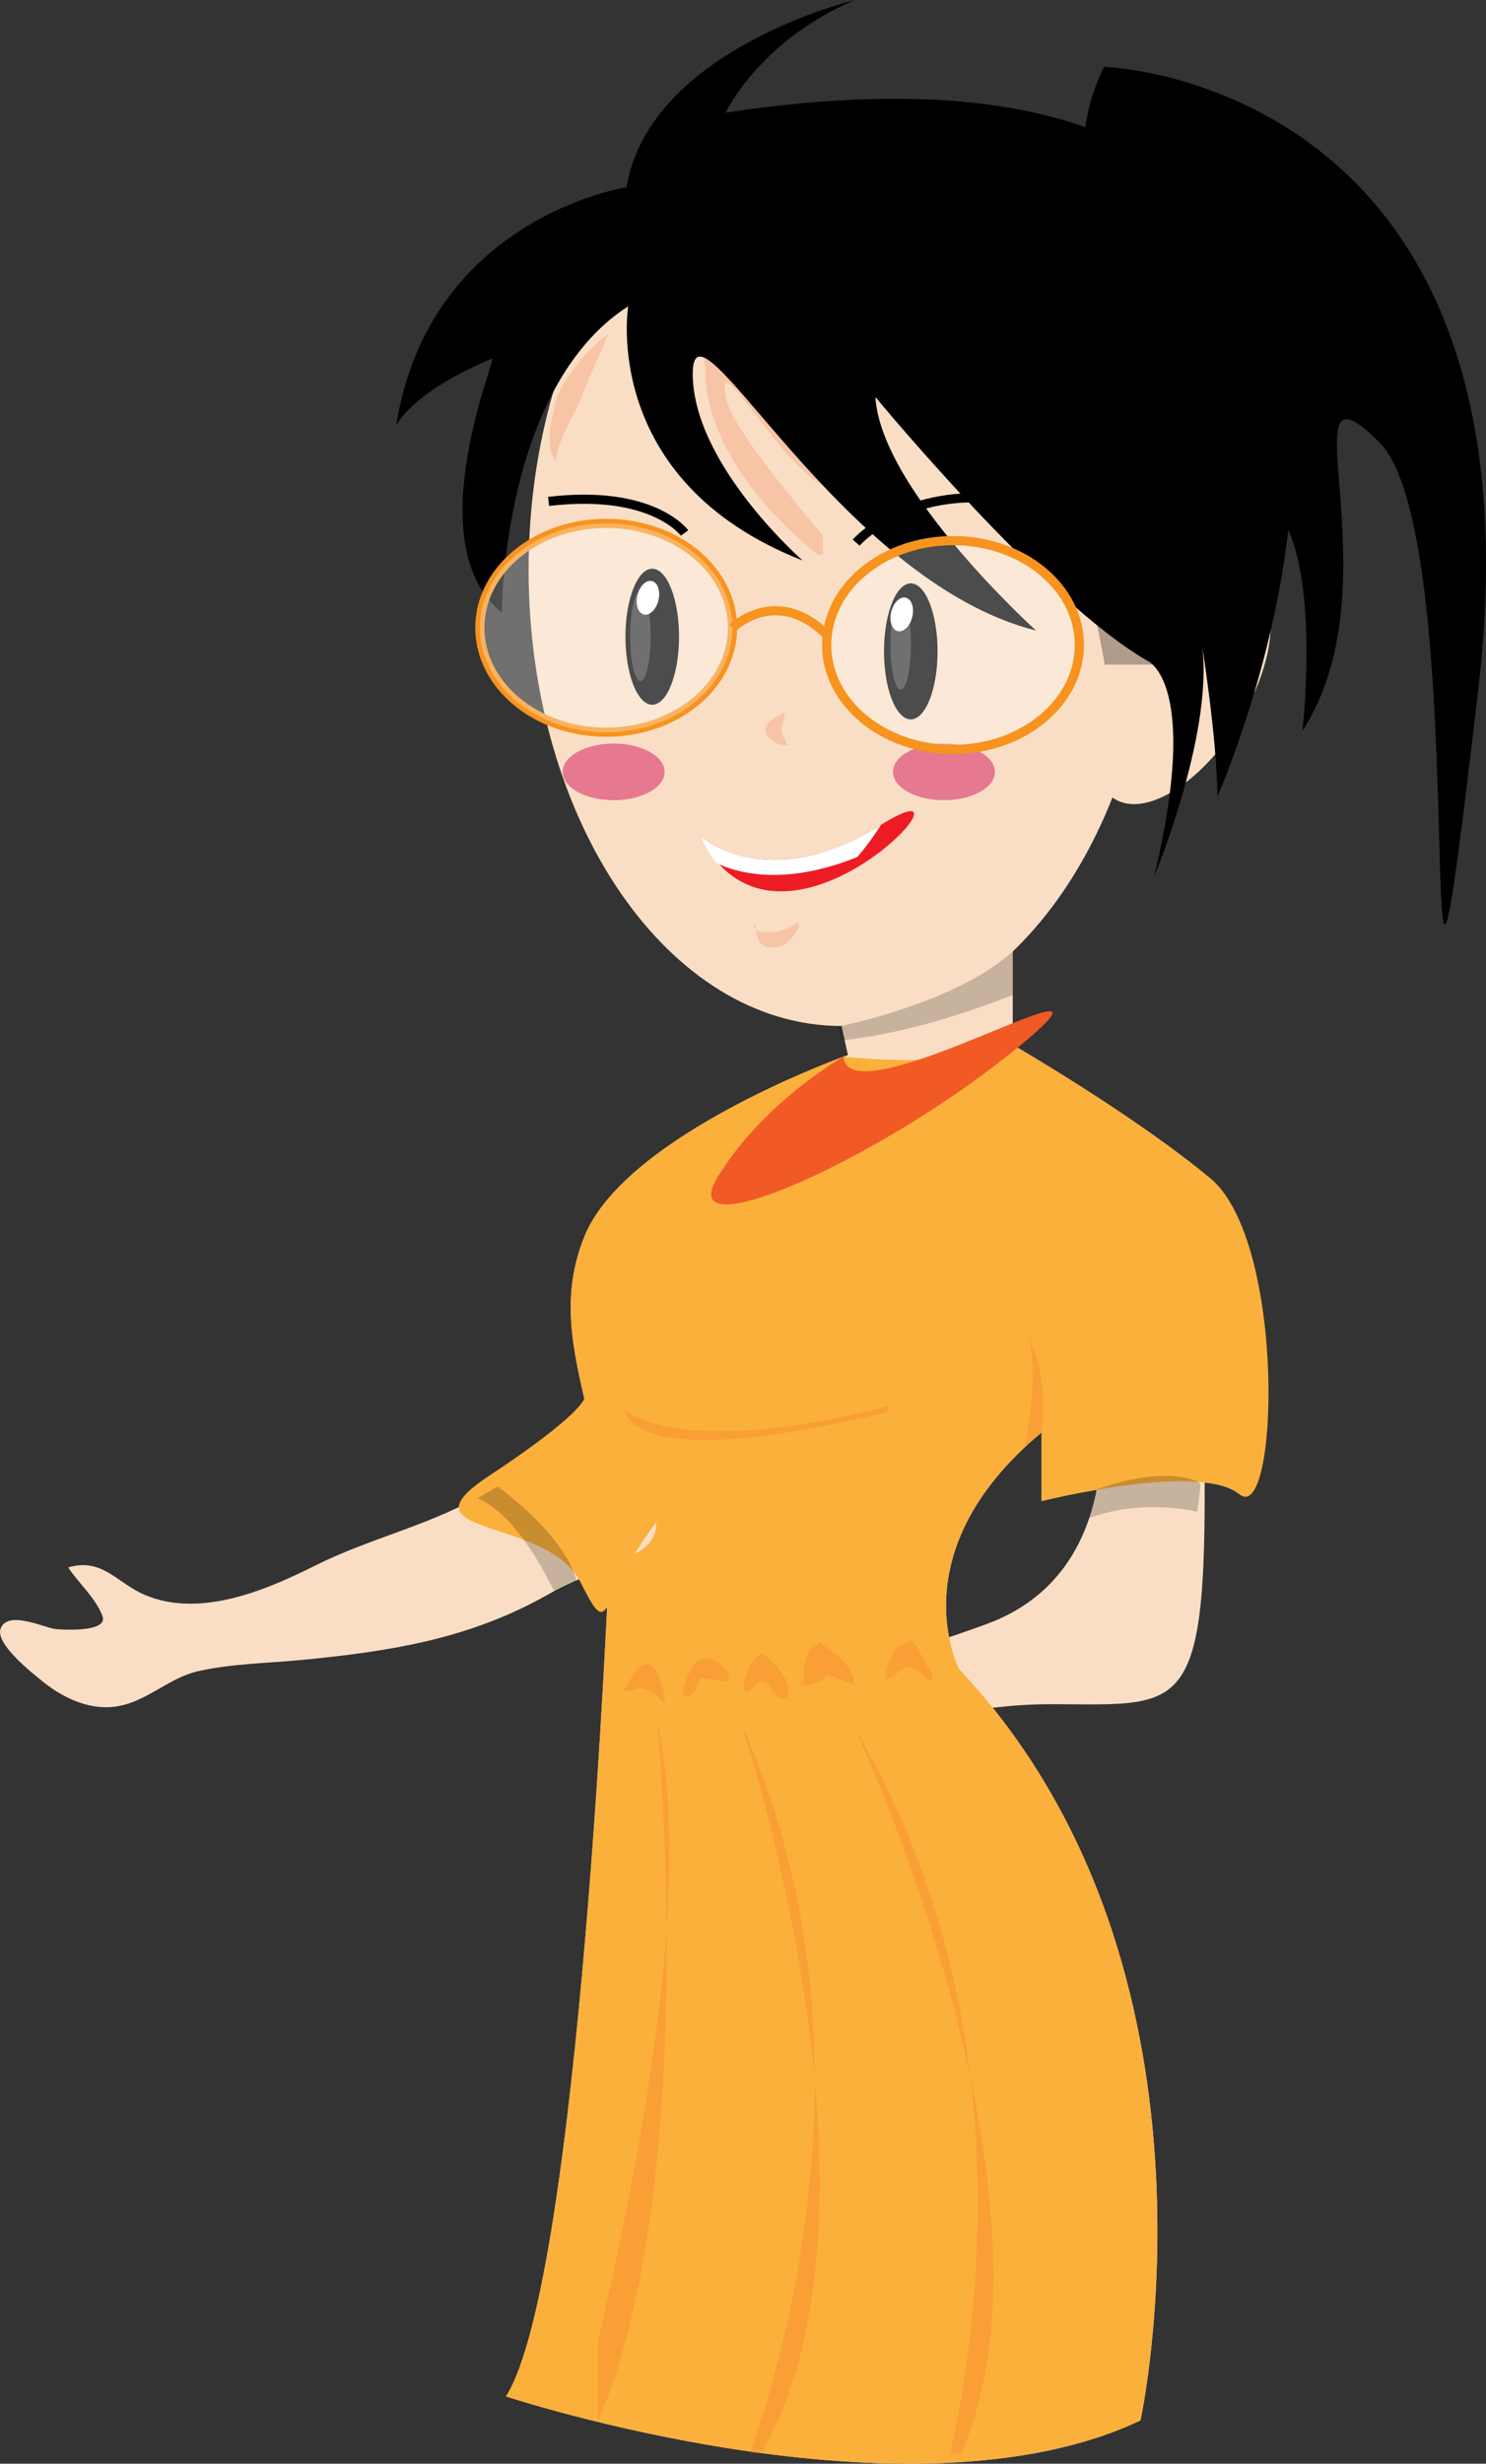 <?xml version="1.0"?>
<svg xmlns:rdf="http://www.w3.org/1999/02/22-rdf-syntax-ns#" xmlns="http://www.w3.org/2000/svg" xmlns:cc="http://creativecommons.org/ns#" xmlns:dc="http://purl.org/dc/elements/1.1/" xmlns:svg="http://www.w3.org/2000/svg" id="svg14755" viewBox="0 0 202.78 336.09" version="1.1">
  <rect x="0" y="0" width="202.78" height="336.09" fill="#333333" stroke="none"/>
  <style>
    #path9003, #path8895{
      fill: #000;
    }
  </style>
  <defs id="defs14757">
    <clipPath id="clipPath9385" clipPathUnits="userSpaceOnUse">
      <path id="path9387" d="m728.65 494.4h11.552v-10.832h-11.552v10.832z"/>
    </clipPath>
    <clipPath id="clipPath9361" clipPathUnits="userSpaceOnUse">
      <path id="path9363" d="m712.26 545.33h12.094v-1.999h-12.094v1.999z"/>
    </clipPath>
    <clipPath id="clipPath9345" clipPathUnits="userSpaceOnUse">
      <path id="path9347" d="m727.5 562.48h4.604v-12.135h-4.604v12.135z"/>
    </clipPath>
    <clipPath id="clipPath9321" clipPathUnits="userSpaceOnUse">
      <path id="path9323" d="m625.36 549.18h22.79v-27.585h-22.79v27.585z"/>
    </clipPath>
    <clipPath id="clipPath9305" clipPathUnits="userSpaceOnUse">
      <path id="path9307" d="m623.56 511.4h22.788v-27.585h-22.788v27.585z"/>
    </clipPath>
    <clipPath id="clipPath9281" clipPathUnits="userSpaceOnUse">
      <path id="path9283" d="m719.04 498.16h18.476v-2.943h-18.476v2.943z"/>
    </clipPath>
    <clipPath id="clipPath9265" clipPathUnits="userSpaceOnUse">
      <path id="path9267" d="m755.06 541.74h79.167v-16.978h-79.167v16.978z"/>
    </clipPath>
    <clipPath id="clipPath9249" clipPathUnits="userSpaceOnUse">
      <path id="path9251" d="m754.42 523.35h79.732v-11.069h-79.732v11.069z"/>
    </clipPath>
    <clipPath id="clipPath9233" clipPathUnits="userSpaceOnUse">
      <path id="path9235" d="m754.42 505.28h76.329v-8.582h-76.329v8.582z"/>
    </clipPath>
    <clipPath id="clipPath9217" clipPathUnits="userSpaceOnUse">
      <path id="path9219" d="m745.46 533.23h4.47v-5.145h-4.47v5.145z"/>
    </clipPath>
    <clipPath id="clipPath9201" clipPathUnits="userSpaceOnUse">
      <path id="path9203" d="m745.67 524.69h5.302v-5.874h-5.302v5.874z"/>
    </clipPath>
    <clipPath id="clipPath9185" clipPathUnits="userSpaceOnUse">
      <path id="path9187" d="m746.86 517.5h4.922v-4.874h-4.922v4.874z"/>
    </clipPath>
    <clipPath id="clipPath9169" clipPathUnits="userSpaceOnUse">
      <path id="path9171" d="m747.42 511.04h4.151v-5.132h-4.151v5.132z"/>
    </clipPath>
    <clipPath id="clipPath9153" clipPathUnits="userSpaceOnUse">
      <path id="path9155" d="m748.06 503.99h4.289v-4.545h-4.289v4.545z"/>
    </clipPath>
    <clipPath id="clipPath9137" clipPathUnits="userSpaceOnUse">
      <path id="path9139" d="m719.87 528.38h4.774v-28.874h-4.774v28.874z"/>
    </clipPath>
    <clipPath id="clipPath9121" clipPathUnits="userSpaceOnUse">
      <path id="path9123" d="m667.08 518.61h2.77v-4.955h-2.77v4.955z"/>
    </clipPath>
    <clipPath id="clipPath9105" clipPathUnits="userSpaceOnUse">
      <path id="path9107" d="m631.87 530.88h9.827v-2.229h-9.827v2.229z"/>
    </clipPath>
    <clipPath id="clipPath9089" clipPathUnits="userSpaceOnUse">
      <path id="path9091" d="m630.93 502.46h9.828v-2.229h-9.828v2.229z"/>
    </clipPath>
    <clipPath id="clipPath9073" clipPathUnits="userSpaceOnUse">
      <path id="path9075" d="m602.94 497.8h13.854v-6.374h-13.854v6.374z"/>
    </clipPath>
    <clipPath id="clipPath9057" clipPathUnits="userSpaceOnUse">
      <path id="path9059" d="m643.99 517.34h3.818v-2.357h-3.818v2.357z"/>
    </clipPath>
    <clipPath id="clipPath9041" clipPathUnits="userSpaceOnUse">
      <path id="path9043" d="m588.14 565.83h35.26v-56.445h-35.26v56.445z"/>
    </clipPath>
    <clipPath id="clipPath9025" clipPathUnits="userSpaceOnUse">
      <path id="path9027" d="m589.9 558.39h49.061v-49.004h-49.061v49.004z"/>
    </clipPath>
    <clipPath id="clipPath9009" clipPathUnits="userSpaceOnUse">
      <path id="path9011" d="m589.9 509.38h38.021v-26.764h-38.021v26.764z"/>
    </clipPath>
    <clipPath id="clipPath8989" clipPathUnits="userSpaceOnUse">
      <path id="path8991" d="m603.93 521.26h23.035v-12.924h-23.035v12.924z"/>
    </clipPath>
    <clipPath id="clipPath8973" clipPathUnits="userSpaceOnUse">
      <path id="path8975" d="m670.28 541.99h9.711v-19.077h-9.711v19.077z"/>
    </clipPath>
    <clipPath id="clipPath8941" clipPathUnits="userSpaceOnUse">
      <path id="path8943" d="m647.58 540.05h6.185v-11.132h-6.185v11.132z"/>
    </clipPath>
    <clipPath id="clipPath8925" clipPathUnits="userSpaceOnUse">
      <path id="path8927" d="m647.58 503.99h6.185v-11.133h-6.185v11.133z"/>
    </clipPath>
    <clipPath id="clipPath8901" clipPathUnits="userSpaceOnUse">
      <path id="path8903" d="m580.31 575.03h43.954v-25.151h-43.954v25.151z"/>
    </clipPath>
  </defs>
  <g id="layer1" transform="translate(-634.69 -477.44)">
    <g id="g8865" transform="matrix(0 1.25 1.25 0 792.19 555.16)">
      <path id="path8867" d="m0 0c27.5 0 49.792-15.288 49.792-34.146 0-18.859-22.292-34.147-49.792-34.147-27.499 0-49.79 15.288-49.79 34.147 0 18.858 22.291 34.146 49.79 34.146" fill="#f9dec5"/>
    </g>
    <g id="g8869" transform="matrix(0 1.25 1.25 0 727.35 564.3)">
      <path id="path8871" d="m0 0c4.099 0 7.421-1.31 7.421-2.924 0-1.615-3.322-2.924-7.421-2.924s-7.421 1.309-7.421 2.924c0 1.614 3.322 2.924 7.421 2.924"/>
    </g>
    <g id="g8873" transform="matrix(0 1.25 1.25 0 762.63 566.3)">
      <path id="path8875" d="m0 0c4.099 0 7.421-1.309 7.421-2.923 0-1.615-3.322-2.924-7.421-2.924-4.1 0-7.422 1.309-7.422 2.924 0 1.614 3.322 2.923 7.422 2.923"/>
    </g>
    <g id="g8877" transform="matrix(0 1.25 1.25 0 728.1 550.15)">
      <path id="path8879" d="m0 0s-4.798-3.448-3.448-14.842" stroke="#000" fill="none"/>
    </g>
    <g id="g8881" transform="matrix(0 1.25 1.25 0 751.52 551.46)">
      <path id="path8883" d="m0 0s-5.697 4.947-4.798 14.993" stroke="#000" fill="none"/>
    </g>
    <g id="g8885" transform="matrix(0 1.25 1.25 0 759.18 561.6)">
      <path id="path8887" d="m0 0c1.009-0.244 1.701-0.956 1.548-1.592-0.152-0.635-1.093-0.952-2.103-0.708-1.007 0.244-1.699 0.954-1.546 1.59s1.093 0.952 2.101 0.71" fill="#fff"/>
    </g>
    <g id="g8889" transform="matrix(0 1.25 1.25 0 724.54 559.33)">
      <path id="path8891" d="m0 0c1.009-0.244 1.701-0.955 1.548-1.59-0.152-0.636-1.093-0.953-2.103-0.709-1.007 0.243-1.699 0.955-1.547 1.589 0.154 0.636 1.093 0.953 2.102 0.71" fill="#fff"/>
    </g>
    <g id="g8893" transform="matrix(0 1.25 1.25 0 785.34 486.55)">
      <path id="path8895" d="m0 0s1.405 48.657 67.97 40.859-16.223-0.031-26.986-10.794 15.292 2.102 31.484-8.394c0 0-14.772 1.686-21.928-1.557 0 0-28.26-30.991-50.54-20.114" fill="#42210b"/>
    </g>
    <g id="g8897" transform="matrix(0 1.25 1.25 0 95.396 -230.6)">
      <g id="g8905">
        <g id="g8907" opacity=".5" clip-path="url(#clipPath8901)">
          <g id="g8909" transform="translate(580.31 549.92)">
            <path id="path8911" d="m0 0s6.248 35.384 43.954 22.154-39.695-23.217-43.954-22.154"/>
          </g>
        </g>
      </g>
    </g>
    <g id="g8913" transform="matrix(0 1.25 1.25 0 803.59 576.17)">
      <path id="path8915" d="m0 0c6.596-4.133 10.266-10.157 8.2-13.454-2.068-3.296-9.089-2.622-15.684 1.513-6.597 4.133-10.267 10.158-8.2 13.456 2.067 3.296 9.087 2.619 15.684-1.515" fill="#f9dec5"/>
    </g>
    <g id="g8917" transform="matrix(0 1.25 1.25 0 730.16 591.38)">
      <path id="path8919" d="m0 0s6.746 7.196-1.125 19.79 18.666-11.019 1.125-19.79" fill="#ed1c24"/>
    </g>
    <g id="g8921" transform="matrix(0 1.25 1.25 0 95.396 -230.6)">
      <g id="g8929">
        <g id="g8931" opacity=".5" clip-path="url(#clipPath8925)">
          <g id="g8933" transform="translate(650.67 503.99)">
            <path id="path8935" d="m0 0c1.707 0 3.092-2.492 3.092-5.566 0-3.075-1.385-5.567-3.092-5.567-1.708 0-3.093 2.492-3.093 5.567 0 3.074 1.385 5.566 3.093 5.566" fill="#d4145a"/>
          </g>
        </g>
      </g>
    </g>
    <g id="g8937" transform="matrix(0 1.25 1.25 0 95.396 -230.6)">
      <g id="g8945">
        <g id="g8947" opacity=".5" clip-path="url(#clipPath8941)">
          <g id="g8949" transform="translate(650.67 540.05)">
            <path id="path8951" d="m0 0c1.707 0 3.092-2.493 3.092-5.565 0-3.076-1.385-5.567-3.092-5.567-1.708 0-3.093 2.491-3.093 5.567 0 3.072 1.385 5.565 3.093 5.565" fill="#d4145a"/>
          </g>
        </g>
      </g>
    </g>
    <g id="g8953" transform="matrix(0 1.25 1.25 0 784.65 668.77)">
      <path id="path8955" d="m0 0s18.516 3.179 24.171-12.256c5.656-15.435 7.755-29.422 10.903-33.101h6.747s-8.902 24.32-8.902 40.02 2.067 17.481-33.929 16.746" fill="#f9dec5"/>
    </g>
    <g id="g8957" transform="matrix(0 1.25 1.25 0 772.89 605.59)">
      <path id="path8959" d="m0 0h11.501s7.674 13.269 14.6 21.589c6.925 8.32 34.444 3.148 34.444 3.148-3.559-4.272 0.748-21.589 0.748-21.589h-7.488c13.103-15.741 25.832-8.995 25.832-8.995 32.57 30.584 81.988 19.79 81.988 19.79 11.98-25.186-2.621-69.263-2.621-69.263-12.729 8.095-90.6 11.244-90.6 11.244-16.095 0-24.707-7.196-35.938-2.699-11.232 4.498-19.843 28.785-19.843 28.785l-4.883-1.087s-2.328 12.737-7.741 19.077" fill="#f9dec5"/>
    </g>
    <g id="g8961" transform="matrix(0 1.25 1.25 0 751.68 594.35)">
      <path id="path8963" d="m0 0c-1.854 1.593-3.5 2.57-3.5 2.57 7.871-12.593 1.125-19.79 1.125-19.79 1.163 0.582 2.155 1.174 3.017 1.772 2.557 5.49 0.859 11.765-0.642 15.448" fill="#fff"/>
    </g>
    <g id="g8965" transform="matrix(0 1.25 1.25 0 773.55 620.35)">
      <path id="path8967" d="m0 0c0.995-4.061 1.853-10.422 0.995-19.015 1.278-3.429 9.365-24.167 19.661-28.29 11.232-4.497 19.843 2.7 35.939 2.7 0 0 77.871-3.149 90.599-11.245 0 0 14.602 44.078 2.621 69.264 0 0-49.418 10.794-81.988-19.79 0 0-12.728-6.746-25.832 8.995h7.488s-4.306 17.317-0.748 21.589-27.518 5.172-34.444-3.148c-6.112-7.351-12.805-18.544-14.286-21.06" fill="#fbb03b"/>
    </g>
    <g id="g8969" transform="matrix(0 1.25 1.25 0 95.396 -230.6)">
      <g id="g8977">
        <g id="g8979" opacity=".2" clip-path="url(#clipPath8973)">
          <g id="g8981" transform="translate(670.28 541.99)">
            <path id="path8983" d="m0 0c5.726-6.34 8.188-19.077 8.188-19.077l1.523 0.321c-0.784 7.14-3.107 14.076-4.978 18.756h-4.733z"/>
          </g>
        </g>
      </g>
    </g>
    <g id="g8985" transform="matrix(0 1.25 1.25 0 95.396 -230.6)">
      <g id="g8993">
        <g id="g8995" opacity=".2" clip-path="url(#clipPath8989)">
          <g id="g8997" transform="translate(606.99 508.45)">
            <path id="path8999" d="m0 0s9.413-0.807 19.972 12.264-11.098-8.875-17.17-10.044 7.066 5.647 9.606 10.591c0 0-23.736-14.331-12.408-12.811" fill="#f15a24"/>
          </g>
        </g>
      </g>
    </g>
    <g id="g9001" transform="matrix(0 1.25 1.25 0 701.86 526.35)">
      <path id="path9003" d="m0 0c-0.229 0.554 20.241-8.244 27.736 1.051 0 0-24.59-0.002-33.433 13.792 0 0 19.041-3.149 27.735 19.04 0 0-9.967-11.392-19.635-11.971-0.251-0.015-0.502-0.022-0.754-0.022-9.894 0 22.638 15.891 28.036 37.48 0 0-15.294-16.941-25.488-17.541 0 0 22.197 18.295 28.792 29.69 0 0 2.243 5.841 23.532 0.745 0 0-16.492 6.895-26.086 5.096 0 0 11.094 1.799 17.391 1.799 0 0-88.753 39.279-74.66-53.671 0 0-7.798 3.6-12.295 14.094 0 0 5.387-22.436 20.44-24.925 0 0 3.247-21.552 26.035-25.149 0 0-3.598 1.496-7.346 10.492" fill="#42210b"/>
    </g>
    <g id="g9005" transform="matrix(0 1.25 1.25 0 95.396 -230.6)">
      <g id="g9013">
        <g id="g9015" opacity=".3" clip-path="url(#clipPath9009)">
          <g id="g9017" transform="translate(589.9 509.38)">
            <path id="path9019" d="m0 0s4.529-28.602 38.021-26.67-29.701-1.665-38.021 26.67"/>
          </g>
        </g>
      </g>
    </g>
    <g id="g9021" transform="matrix(0 1.25 1.25 0 95.396 -230.6)">
      <g id="g9029">
        <g id="g9031" opacity=".3" clip-path="url(#clipPath9025)">
          <g id="g9033" transform="translate(589.9 509.38)">
            <path id="path9035" d="m0 0s4.571 57.734 49.061 47.87-38.492 9.925-49.061-47.87"/>
          </g>
        </g>
      </g>
    </g>
    <g id="g9037" transform="matrix(0 1.25 1.25 0 95.396 -230.6)">
      <g id="g9045">
        <g id="g9047" opacity=".3" clip-path="url(#clipPath9041)">
          <g id="g9049" transform="translate(589.9 509.38)">
            <path id="path9051" d="m0 0s-8.546 45.876 33.508 56.445-44.528-6.297-33.508-56.445"/>
          </g>
        </g>
      </g>
    </g>
    <g id="g9053" transform="matrix(0 1.25 1.25 0 95.396 -230.6)">
      <g id="g9061">
        <g id="g9063" opacity=".2" clip-path="url(#clipPath9057)">
          <g id="g9065" transform="translate(644.24 516.99)">
            <path id="path9067" d="m0 0c0.396-0.699 0.96-2.158 2.104-1.986 0.873 0.131 1.484 1.632 1.466 2.34-0.679 0.054-1.035-0.543-1.713-0.601-0.747-0.065-1.442 0.693-2.104 0.124" fill="#f15a24"/>
          </g>
        </g>
      </g>
    </g>
    <g id="g9069" transform="matrix(0 1.25 1.25 0 95.396 -230.6)">
      <g id="g9077">
        <g id="g9079" opacity=".2" clip-path="url(#clipPath9073)">
          <g id="g9081" transform="translate(611.29 491.84)">
            <path id="path9083" d="m0 0c-2.727 0.27-6.805 3.726-8.359 5.964 2.027-0.739 4.204-1.914 6.361-2.684 2.384-0.85 5.021-2.85 7.493-2.988-1.638-1.428-5.268-0.319-7.113 0.193" fill="#f15a24"/>
          </g>
        </g>
      </g>
    </g>
    <g id="g9085" transform="matrix(0 1.25 1.25 0 95.396 -230.6)">
      <g id="g9093">
        <g id="g9095" opacity=".2" clip-path="url(#clipPath9089)">
          <g id="g9097" transform="translate(635.85 502.46)">
            <path id="path9099" d="m0 0c2.715 0 4.914-0.498 4.914-1.113 0-0.616-2.199-1.116-4.914-1.116-2.714 0-4.914 0.5-4.914 1.116 0 0.615 2.2 1.113 4.914 1.113" fill="#fff"/>
          </g>
        </g>
      </g>
    </g>
    <g id="g9101" transform="matrix(0 1.25 1.25 0 95.396 -230.6)">
      <g id="g9109">
        <g id="g9111" opacity=".2" clip-path="url(#clipPath9105)">
          <g id="g9113" transform="translate(636.78 530.88)">
            <path id="path9115" d="m0 0c2.715 0 4.914-0.499 4.914-1.114s-2.199-1.115-4.914-1.115c-2.714 0-4.913 0.5-4.913 1.115s2.199 1.114 4.913 1.114" fill="#fff"/>
          </g>
        </g>
      </g>
    </g>
    <g id="g9117" transform="matrix(0 1.25 1.25 0 95.396 -230.6)">
      <g id="g9125">
        <g id="g9127" opacity=".2" clip-path="url(#clipPath9121)">
          <g id="g9129" transform="translate(667.5 513.66)">
            <path id="path9131" d="m0 0c0.053 0.105 0.241 0.168 0.382 0.332 0.335 0.389 0.302 1.423 0.273 1.912-0.049 0.902-0.578 1.954-1.069 2.67 0.81 0.295 2.268-1.072 2.589-1.756 0.267-0.569 0.25-1.664-0.133-2.178-0.479-0.641-1.545-0.59-2.228-0.793" fill="#f15a24"/>
          </g>
        </g>
      </g>
    </g>
    <g id="g9133" transform="matrix(0 1.25 1.25 0 95.396 -230.6)">
      <g id="g9141">
        <g id="g9143" opacity=".2" clip-path="url(#clipPath9137)">
          <g id="g9145" transform="translate(720.13 499.51)">
            <path id="path9147" d="m0 0s5.813 5.395-0.262 28.874 10.563-26.177 0.262-28.874" fill="#f15a24"/>
          </g>
        </g>
      </g>
    </g>
    <g id="g9149" transform="matrix(0 1.25 1.25 0 95.396 -230.6)">
      <g id="g9157">
        <g id="g9159" opacity=".2" clip-path="url(#clipPath9153)">
          <g id="g9161" transform="translate(750.57 499.66)">
            <path id="path9163" d="m0 0c0.116 0.021 0.222-0.004 0.313-0.074-0.944 0.652-3.521 1.567-2.642 2.965 0.595 0.945 3.121 1.529 4.109 1.429-0.701-0.74-1.631-1.47-1.681-2.633-0.025-0.564 0.961-2.324-0.199-1.806" fill="#f15a24"/>
          </g>
        </g>
      </g>
    </g>
    <g id="g9165" transform="matrix(0 1.25 1.25 0 95.396 -230.6)">
      <g id="g9173">
        <g id="g9175" opacity=".2" clip-path="url(#clipPath9169)">
          <g id="g9177" transform="translate(751.57 505.92)">
            <path id="path9179" d="m0 0c-0.77-0.104-3.145 0.851-3.74 1.539-0.634 0.732-0.473 1.692 0.056 2.438 0.255 0.359 1.274 1.461 1.787 1.062 0.534-0.417-0.167-2.394-0.093-3.092 0.703-0.373 2.038-0.445 1.974-1.685-0.108-0.092-0.455-0.242-0.585-0.258-0.094 0.095-0.163 0.215-0.202 0.357" fill="#f15a24"/>
          </g>
        </g>
      </g>
    </g>
    <g id="g9181" transform="matrix(0 1.25 1.25 0 95.396 -230.6)">
      <g id="g9189">
        <g id="g9191" opacity=".2" clip-path="url(#clipPath9185)">
          <g id="g9193" transform="translate(750.16 512.79)">
            <path id="path9195" d="m0 0c-0.728-0.232-3.034 0.78-3.3 1.92 0.863 0.893 1.794 2.049 2.898 2.514 0.625 0.263 2.129 0.648 2.018-0.453-0.098-0.964-1.82-1.24-1.829-2.176-0.009-0.813 1.273-0.979 1.079-1.908-0.574-0.022-1.246-0.251-1.569 0.463" fill="#f15a24"/>
          </g>
        </g>
      </g>
    </g>
    <g id="g9197" transform="matrix(0 1.25 1.25 0 95.396 -230.6)">
      <g id="g9205">
        <g id="g9207" opacity=".2" clip-path="url(#clipPath9201)">
          <g id="g9209" transform="translate(750.97 519.17)">
            <path id="path9211" d="m0 0c-1.493 0.05-4.78-0.311-5.302 1.896 0.81 0.69 1.175 1.765 2.064 2.464 0.762 0.602 1.585 1.216 2.526 1.161-0.235-1.058-0.864-1.913-1.082-2.966 0.461-0.33 0.925-0.966 1.093-1.592 0.149-0.55 0.146-1.834-0.605-1.084" fill="#f15a24"/>
          </g>
        </g>
      </g>
    </g>
    <g id="g9213" transform="matrix(0 1.25 1.25 0 95.396 -230.6)">
      <g id="g9221">
        <g id="g9223" opacity=".2" clip-path="url(#clipPath9217)">
          <g id="g9225" transform="translate(749.56 528.56)">
            <path id="path9227" d="m0 0c0.064-0.176 0.124-0.283 0.095-0.469-0.756-0.046-2.892 0.694-3.49 1.312-0.411 0.422-0.379 1.033-0.709 1.556 0.73 0.725 1.565 1.031 2.426 1.452 0.632 0.306 1.353 1.131 2.043 0.703-0.4-0.805-1.558-1.639-1.57-2.511-0.015-0.862 1.522-1.713 1.205-2.405" fill="#f15a24"/>
          </g>
        </g>
      </g>
    </g>
    <g id="g9229" transform="matrix(0 1.25 1.25 0 95.396 -230.6)">
      <g id="g9237">
        <g id="g9239" opacity=".2" clip-path="url(#clipPath9233)">
          <g id="g9241" transform="translate(754.42 503.18)">
            <path id="path9243" d="m0 0s50.089 4.85 76.329-6.484-44.212 13.694-76.329 6.484" fill="#f15a24"/>
          </g>
        </g>
      </g>
    </g>
    <g id="g9245" transform="matrix(0 1.25 1.25 0 95.396 -230.6)">
      <g id="g9253">
        <g id="g9255" opacity=".2" clip-path="url(#clipPath9249)">
          <g id="g9257" transform="translate(754.42 512.29)">
            <path id="path9259" d="m0 0s52.785 17.801 79.732 2.266-27.666 21.242-79.732-2.266" fill="#f15a24"/>
          </g>
        </g>
      </g>
    </g>
    <g id="g9261" transform="matrix(0 1.25 1.25 0 95.396 -230.6)">
      <g id="g9269">
        <g id="g9271" opacity=".2" clip-path="url(#clipPath9265)">
          <g id="g9273" transform="translate(755.05 524.76)">
            <path id="path9275" d="m0 0s51.09 23.902 79.167 11.599-29.258 17.899-79.167-11.599" fill="#f15a24"/>
          </g>
        </g>
      </g>
    </g>
    <g id="g9277" transform="matrix(0 1.25 1.25 0 95.396 -230.6)">
      <g id="g9285">
        <g id="g9287" opacity=".2" clip-path="url(#clipPath9281)">
          <g id="g9289" transform="translate(719.04 495.22)">
            <path id="path9291" d="m0 0s11.781 3.961 18.476 2.693-16.136-2.168-18.476-2.693" fill="#f15a24"/>
          </g>
        </g>
      </g>
    </g>
    <g id="g9293" transform="matrix(0 1.25 1.25 0 749.78 621.6)">
      <path id="path9295" d="m0 0s4.917-8.734 13.145-13.736-1.979 17.907-14.14 32.751 8.181-18.421 0.995-19.015" fill="#f15a24"/>
    </g>
    <g id="g9297" transform="matrix(0 1.25 1.25 0 734.65 563.08)">
      <path id="path9299" d="m0 0c6.293 0 11.395-6.175 11.395-13.792s-5.102-13.793-11.395-13.793c-6.292 0-11.394 6.176-11.394 13.793s5.102 13.792 11.394 13.792z" stroke="#f7931e" fill="none"/>
    </g>
    <g id="g9301" transform="matrix(0 1.25 1.25 0 95.396 -230.6)">
      <g id="g9309">
        <g id="g9311" opacity=".3" clip-path="url(#clipPath9305)">
          <g id="g9313" transform="translate(634.95 511.4)">
            <path id="path9315" d="m0 0c6.293 0 11.395-6.175 11.395-13.792s-5.102-13.793-11.395-13.793c-6.292 0-11.394 6.176-11.394 13.793s5.102 13.792 11.394 13.792" fill="#fff"/>
          </g>
        </g>
      </g>
    </g>
    <g id="g9317" transform="matrix(0 1.25 1.25 0 95.396 -230.6)">
      <g id="g9325">
        <g id="g9327" opacity=".3" clip-path="url(#clipPath9321)">
          <g id="g9329" transform="translate(636.75 549.18)">
            <path id="path9331" d="m0 0c6.293 0 11.396-6.176 11.396-13.793 0-7.616-5.103-13.792-11.396-13.792-6.291 0-11.394 6.176-11.394 13.792 0 7.617 5.103 13.793 11.394 13.793" fill="#fff"/>
          </g>
        </g>
      </g>
    </g>
    <g id="g9333" transform="matrix(0 1.25 1.25 0 781.98 565.43)">
      <path id="path9335" d="m0 0c6.293 0 11.396-6.177 11.396-13.793s-5.103-13.794-11.396-13.794c-6.291 0-11.394 6.178-11.394 13.794s5.103 13.793 11.394 13.793z" stroke="#f7931e" fill="none"/>
    </g>
    <g id="g9337" transform="matrix(0 1.25 1.25 0 734.65 563.08)">
      <path id="path9339" d="m0 0s-4.691 4.832 0.822 10.343" stroke="#f7931e" fill="none"/>
    </g>
    <g id="g9341" transform="matrix(0 1.25 1.25 0 95.396 -230.6)">
      <g id="g9349">
        <g id="g9351" opacity=".2" clip-path="url(#clipPath9345)">
          <g id="g9353" transform="translate(728.16 562.33)">
            <path id="path9355" d="m0 0c-1.722-4.017 0.396-10.057 0.813-11.171 1.021-0.196 2.072-0.464 3.126-0.816-1.767 4.824-1.175 9.503-0.683 11.804-0.908 0.126-1.854 0.236-2.841 0.33l-0.415-0.147z"/>
          </g>
        </g>
      </g>
    </g>
    <g id="g9357" transform="matrix(0 1.25 1.25 0 95.396 -230.6)">
      <g id="g9365">
        <g id="g9367" opacity=".2" clip-path="url(#clipPath9361)">
          <g id="g9369" transform="translate(712.27 543.61)">
            <path id="path9371" d="m0 0c-0.229-0.099 3.784 2.412 10.488 1.535 0 0 0.6-0.813 1.598-1.812 0 0-8.748 1.713-12.086 0.277" fill="#f15a24"/>
          </g>
        </g>
      </g>
    </g>
    <g id="g9373" transform="matrix(0 1.25 1.25 0 715.61 672.98)">
      <path id="path9375" d="m0 0c-0.39-1.273 1.938-4.107 2.862-5.516 1.279-1.956 2.107-3.814 3.336-5.767 3.69-5.859 5.101-12.807 8.193-18.977 2.684-5.357 5.819-12.625 3.216-18.706-1.279-2.991-4.091-4.631-2.979-8.323 1.813 1.201 3.245 2.941 5.294 3.735 1.89 0.732 1.507-4.841 1.379-5.412-0.301-1.347-1.928-4.972-0.015-5.7 1.643-0.625 4.744 3.318 5.631 4.391 1.939 2.345 3.47 5.462 2.81 8.646-0.647 3.121-3.087 5.43-3.785 8.55-0.841 3.756-0.861 7.657-1.237 11.481-0.945 9.635-2.309 18.136-7.052 26.556-1.769 3.147-2.823 6.351-4.441 9.503-1.658 3.237-4.131 2.918-7.392 0.971-2.605-1.556-5.472-2.907-5.82-5.432" fill="#f9dec5"/>
    </g>
    <g id="g9377" transform="matrix(0 1.25 1.25 0 714.42 668.2)">
      <path id="path9379" d="m0 0s1.709-0.174 8.459-10.402 4.296 6.34 11.661 10.023 0.871 1.689-8.463 9.742c0 0-9.069-4.482-11.657-9.363" fill="#fbb03b"/>
    </g>
    <g id="g9381" transform="matrix(0 1.25 1.25 0 95.396 -230.6)">
      <g id="g9389">
        <g id="g9391" opacity=".2" clip-path="url(#clipPath9385)">
          <g id="g9393" transform="translate(729.93 483.57)">
            <path id="path9395" d="m0 0c1.792 4.061 7.504 7.027 10.272 8.424-0.409 0.799-0.797 1.599-1.154 2.401l-0.014 0.007c-5.111-1.269-10.342-8.58-10.383-8.638 0.215-0.372 0.426-0.742 0.664-1.119 0.221-0.35 0.409-0.718 0.615-1.075"/>
          </g>
        </g>
      </g>
    </g>
  </g>
</svg>
